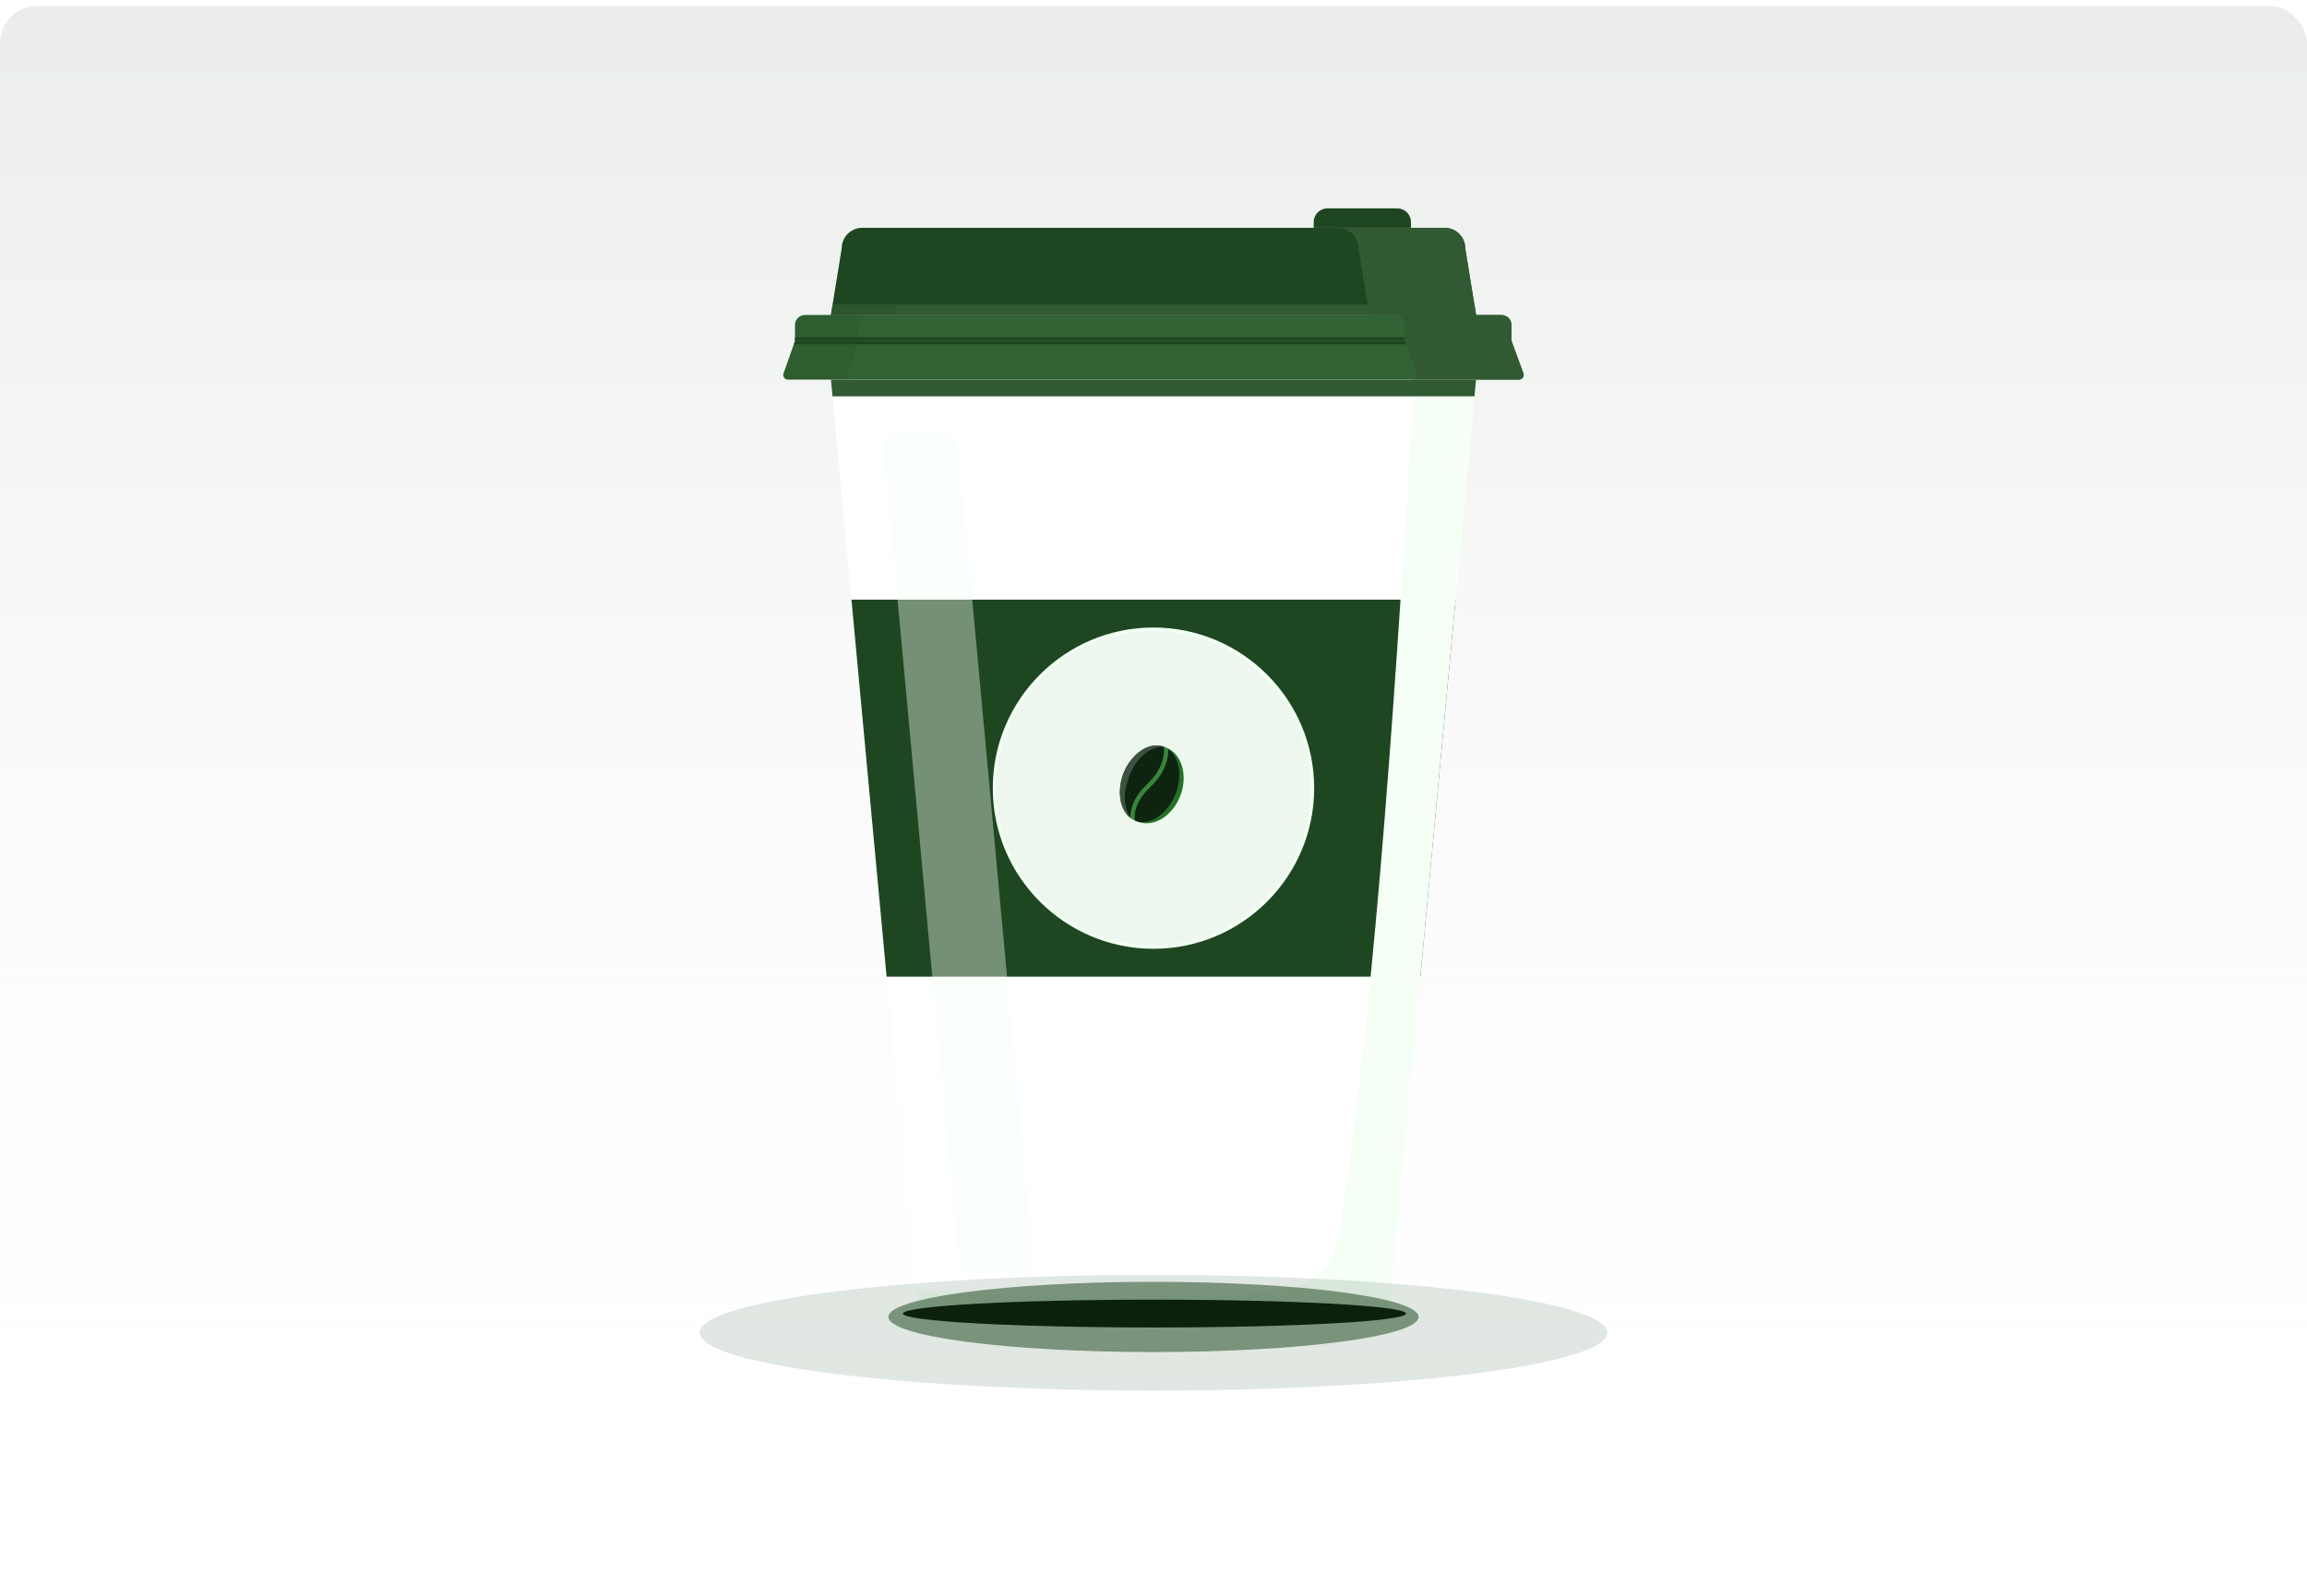 <svg width="250" height="173" viewBox="0 0 250 173" fill="none" xmlns="http://www.w3.org/2000/svg">
<rect y="0.66" width="250" height="172" rx="4" fill="url(#paint0_linear_890_32799)"/>
<path d="M159.954 41.147L157.733 64.998L153.923 105.866L150.577 141.783C150.501 142.578 149.836 143.185 149.035 143.185H101.36C100.339 143.185 99.484 142.405 99.39 141.388L96.08 105.866L92.27 64.998L90.045 41.147H159.954Z" fill="white"/>
<path d="M164.612 41.147H85.386C85.034 41.147 84.79 40.798 84.912 40.467L86.022 37.326L86.159 36.941H163.789L163.933 37.326L165.09 40.467C165.209 40.798 164.968 41.147 164.616 41.147H164.612Z" fill="#326335"/>
<path d="M163.788 35.218V36.939H86.155V35.218C86.155 34.624 86.636 34.147 87.23 34.147H162.714C163.307 34.147 163.788 34.624 163.788 35.218Z" fill="#326335"/>
<path d="M159.954 34.145H90.045L90.228 32.998L91.217 26.917C91.217 25.691 92.212 24.695 93.442 24.695H156.561C157.787 24.695 158.782 25.691 158.782 26.917L159.771 32.998L159.954 34.145Z" fill="#1E4620"/>
<path d="M152.903 24.696H142.364V24.06C142.364 23.248 143.022 22.59 143.834 22.59H151.429C152.241 22.59 152.899 23.248 152.899 24.06V24.696H152.903Z" fill="#1E4620"/>
<path d="M163.928 37.326H86.021L86.154 36.938H163.787L163.928 37.326Z" fill="#1E4620"/>
<path d="M163.785 36.555H86.155V36.939H163.785V36.555Z" fill="#1E4620"/>
<path d="M157.734 65L153.924 105.867H96.077L92.27 65H157.734Z" fill="#1E4620"/>
<g style="mix-blend-mode:multiply">
<path d="M153.284 41.147C151.318 72.679 149.316 105.84 145.15 133.786C144.657 137.079 141.976 139.609 138.658 139.893C125.5 141.018 114.548 140.777 99.251 139.861L99.394 141.417C99.488 142.42 100.329 143.189 101.339 143.189H149.035C149.833 143.189 150.502 142.581 150.577 141.783C159.592 45.039 155.81 85.64 159.955 41.15H153.284V41.147Z" fill="#F5FFF6"/>
</g>
<path d="M137.185 97.62C143.916 90.89 143.916 79.977 137.185 73.247C130.455 66.516 119.542 66.516 112.812 73.247C106.081 79.977 106.081 90.89 112.812 97.62C119.542 104.351 130.455 104.351 137.185 97.62Z" fill="#EDF7ED"/>
<g clip-path="url(#clip0_890_32799)">
<path d="M126.324 81.022C124.612 80.386 122.555 81.674 121.729 83.899C120.903 86.124 121.621 88.442 123.333 89.078C125.044 89.713 127.101 88.425 127.927 86.201C128.753 83.976 128.036 81.657 126.324 81.022Z" fill="#237027"/>
<path d="M126.064 80.926L126.077 80.93C126.272 81.003 126.451 81.103 126.615 81.225C127.524 81.898 127.95 83.269 127.738 84.769C127.732 84.82 127.725 84.87 127.714 84.922C127.7 85.009 127.683 85.098 127.665 85.186C127.65 85.254 127.634 85.321 127.617 85.39C127.582 85.527 127.542 85.668 127.496 85.808C127.477 85.871 127.455 85.933 127.43 85.996C127.385 86.119 127.335 86.239 127.281 86.359C126.41 88.33 124.642 89.49 123.17 89.013C123.136 89.003 123.102 88.993 123.068 88.98C123.063 88.979 123.057 88.977 123.052 88.972C123.017 88.962 122.985 88.947 122.952 88.932C122.952 88.932 122.948 88.931 122.947 88.929C122.851 88.887 122.759 88.838 122.672 88.781C122.67 88.78 122.668 88.779 122.664 88.777C122.616 88.746 122.568 88.713 122.522 88.678C122.51 88.67 122.496 88.659 122.485 88.649C121.476 87.854 121.092 86.185 121.551 84.457C121.567 84.4 121.583 84.342 121.6 84.281C121.618 84.222 121.636 84.165 121.654 84.106C121.674 84.039 121.699 83.974 121.723 83.907C121.746 83.846 121.769 83.783 121.794 83.725L121.804 83.693C121.812 83.679 121.818 83.663 121.825 83.65C121.836 83.626 121.846 83.598 121.858 83.575C121.878 83.531 121.897 83.484 121.918 83.44C121.93 83.418 121.94 83.395 121.95 83.373C121.969 83.334 121.989 83.295 122.009 83.259C122.01 83.255 122.012 83.25 122.015 83.245C122.036 83.202 122.06 83.159 122.085 83.115C122.401 82.539 122.818 82.022 123.353 81.584C123.87 81.162 124.446 80.874 125.122 80.812C125.442 80.783 125.756 80.824 126.062 80.926L126.064 80.926Z" fill="#37873B"/>
<path d="M126.062 80.925L126.076 80.929C126.14 80.954 126.137 80.996 126.14 81.05C126.178 81.829 125.998 82.56 125.652 83.256C125.289 83.986 124.753 84.578 124.17 85.138C123.561 85.728 123.066 86.401 122.757 87.201C122.593 87.628 122.502 88.071 122.497 88.529C122.497 88.562 122.497 88.594 122.494 88.627C122.493 88.633 122.49 88.637 122.483 88.648C121.475 87.853 121.091 86.184 121.55 84.456C121.566 84.398 121.582 84.341 121.599 84.28C121.617 84.221 121.634 84.164 121.652 84.105C121.673 84.037 121.698 83.973 121.721 83.906C121.745 83.844 121.767 83.782 121.793 83.724L121.797 83.712C121.806 83.691 121.815 83.668 121.824 83.648C121.835 83.624 121.845 83.597 121.857 83.573C121.877 83.529 121.896 83.482 121.917 83.439C121.929 83.417 121.939 83.394 121.949 83.372C121.967 83.332 121.987 83.293 122.008 83.258C122.009 83.254 122.011 83.249 122.014 83.244C122.035 83.2 122.059 83.158 122.084 83.114C122.4 82.538 122.817 82.021 123.352 81.582C123.868 81.16 124.445 80.872 125.121 80.811C125.441 80.782 125.755 80.823 126.061 80.925L126.062 80.925Z" fill="#0F2410"/>
<path d="M126.613 81.221C126.863 81.395 127.056 81.604 127.212 81.846C127.775 82.715 127.879 83.679 127.75 84.677C127.597 85.855 127.131 86.901 126.347 87.795C125.859 88.351 125.28 88.784 124.56 89.001C124.062 89.149 123.56 89.161 123.066 88.978C123.026 88.963 122.98 88.902 122.975 88.858C122.911 88.272 123.028 87.717 123.264 87.182C123.587 86.445 124.092 85.841 124.669 85.292C125.253 84.738 125.748 84.116 126.101 83.387C126.412 82.745 126.586 82.069 126.604 81.355C126.605 81.315 126.611 81.275 126.615 81.22L126.613 81.221Z" fill="#0F2410"/>
<g opacity="0.2">
<path d="M122.945 88.929C122.849 88.887 122.758 88.838 122.671 88.781C122.778 88.84 122.907 88.906 122.945 88.929Z" fill="white"/>
</g>
<g opacity="0.2">
<path d="M126.069 80.93C124.583 80.99 123.138 82.079 122.373 84.141C121.608 86.201 121.778 87.335 122.521 88.679C121.484 87.897 121.085 86.209 121.55 84.459C121.566 84.401 121.582 84.343 121.599 84.283C121.617 84.224 121.634 84.167 121.652 84.108C121.675 84.039 121.699 83.97 121.725 83.901C121.751 83.831 121.778 83.763 121.805 83.695C122.671 81.596 124.544 80.364 126.068 80.93L126.069 80.93Z" fill="white"/>
</g>
</g>
<path d="M124.999 102.846C115.395 102.846 107.584 95.036 107.584 85.432C107.584 75.828 115.395 68.018 124.999 68.018C134.603 68.018 142.413 75.828 142.413 85.432C142.413 95.036 134.603 102.846 124.999 102.846ZM124.999 68.377C115.596 68.377 107.944 76.029 107.944 85.432C107.944 94.835 115.596 102.487 124.999 102.487C134.402 102.487 142.054 94.835 142.054 85.432C142.054 76.029 134.402 68.377 124.999 68.377Z" fill="#F1FFF2"/>
<g opacity="0.4">
<path d="M101.896 46.685H97.68C96.544 46.685 95.653 47.667 95.757 48.799C99.398 87.851 100.426 99.587 103.848 136.335C103.942 137.327 104.775 138.089 105.771 138.089H109.987C111.123 138.089 112.014 137.108 111.91 135.975C108.859 103.188 107.601 89.005 103.819 48.44C103.726 47.447 102.892 46.685 101.896 46.685Z" fill="#F5FFF6"/>
</g>
<g style="mix-blend-mode:multiply">
<path d="M159.785 42.958H90.214L90.045 41.15H159.954L159.785 42.958Z" fill="#315A33"/>
</g>
<g style="mix-blend-mode:multiply">
<path d="M159.954 34.145H90.045L90.228 32.998H159.767L159.954 34.145Z" fill="#315A33"/>
</g>
<g style="mix-blend-mode:multiply">
<path d="M165.088 40.467L163.931 37.326L163.787 36.941V35.22C163.787 34.627 163.305 34.149 162.712 34.149H159.952L159.768 33.002L158.78 26.921C158.78 25.695 157.784 24.699 156.559 24.699H144.992C146.218 24.699 147.213 25.695 147.213 26.921L148.202 33.002L148.385 34.149H151.146C151.739 34.149 152.22 34.627 152.22 35.22V36.941L152.364 37.326L153.521 40.467C153.64 40.798 153.399 41.147 153.047 41.147H164.614C164.966 41.147 165.207 40.798 165.088 40.467Z" fill="#315A33"/>
</g>
<g opacity="0.2">
<path d="M91.852 40.467L92.963 37.326L93.099 36.941V35.22C93.099 34.627 93.581 34.149 94.174 34.149H96.984L97.168 33.002L98.156 26.921C98.156 25.695 99.152 24.699 100.381 24.699H93.441C92.211 24.699 91.216 25.695 91.216 26.921L90.227 33.002L90.044 34.149H87.233C86.64 34.149 86.159 34.627 86.159 35.22V36.941L86.022 37.326L84.911 40.467C84.789 40.798 85.034 41.147 85.386 41.147H92.326C91.974 41.147 91.73 40.798 91.852 40.467Z" fill="#1E4620"/>
</g>
<g filter="url(#filter0_f_890_32799)">
<ellipse cx="125" cy="142.751" rx="28.723" ry="3.806" fill="#1E4620" fill-opacity="0.52"/>
</g>
<g filter="url(#filter1_f_890_32799)">
<ellipse cx="125.102" cy="142.385" rx="27.258" ry="1.507" fill="#0A1A0B"/>
</g>
<g filter="url(#filter2_f_890_32799)">
<ellipse cx="125" cy="144.459" rx="49.176" ry="6.27" fill="#1E4620" fill-opacity="0.13"/>
</g>
<defs>
<filter id="filter0_f_890_32799" x="92.277" y="134.945" width="65.445" height="15.611" filterUnits="userSpaceOnUse" color-interpolation-filters="sRGB">
<feFlood flood-opacity="0" result="BackgroundImageFix"/>
<feBlend mode="normal" in="SourceGraphic" in2="BackgroundImageFix" result="shape"/>
<feGaussianBlur stdDeviation="2" result="effect1_foregroundBlur_890_32799"/>
</filter>
<filter id="filter1_f_890_32799" x="95.844" y="138.879" width="58.516" height="7.014" filterUnits="userSpaceOnUse" color-interpolation-filters="sRGB">
<feFlood flood-opacity="0" result="BackgroundImageFix"/>
<feBlend mode="normal" in="SourceGraphic" in2="BackgroundImageFix" result="shape"/>
<feGaussianBlur stdDeviation="1" result="effect1_foregroundBlur_890_32799"/>
</filter>
<filter id="filter2_f_890_32799" x="65.824" y="128.189" width="118.352" height="32.539" filterUnits="userSpaceOnUse" color-interpolation-filters="sRGB">
<feFlood flood-opacity="0" result="BackgroundImageFix"/>
<feBlend mode="normal" in="SourceGraphic" in2="BackgroundImageFix" result="shape"/>
<feGaussianBlur stdDeviation="5" result="effect1_foregroundBlur_890_32799"/>
</filter>
<linearGradient id="paint0_linear_890_32799" x1="125" y1="0.66" x2="125" y2="172.66" gradientUnits="userSpaceOnUse">
<stop stop-color="#EAEDEA"/>
<stop offset="1" stop-color="white" stop-opacity="0"/>
<stop offset="1" stop-color="white"/>
</linearGradient>
<clipPath id="clip0_890_32799">
<rect width="8.602" height="6.621" fill="white" transform="translate(120.405 88.188) rotate(-72.998)"/>
</clipPath>
</defs>
</svg>
